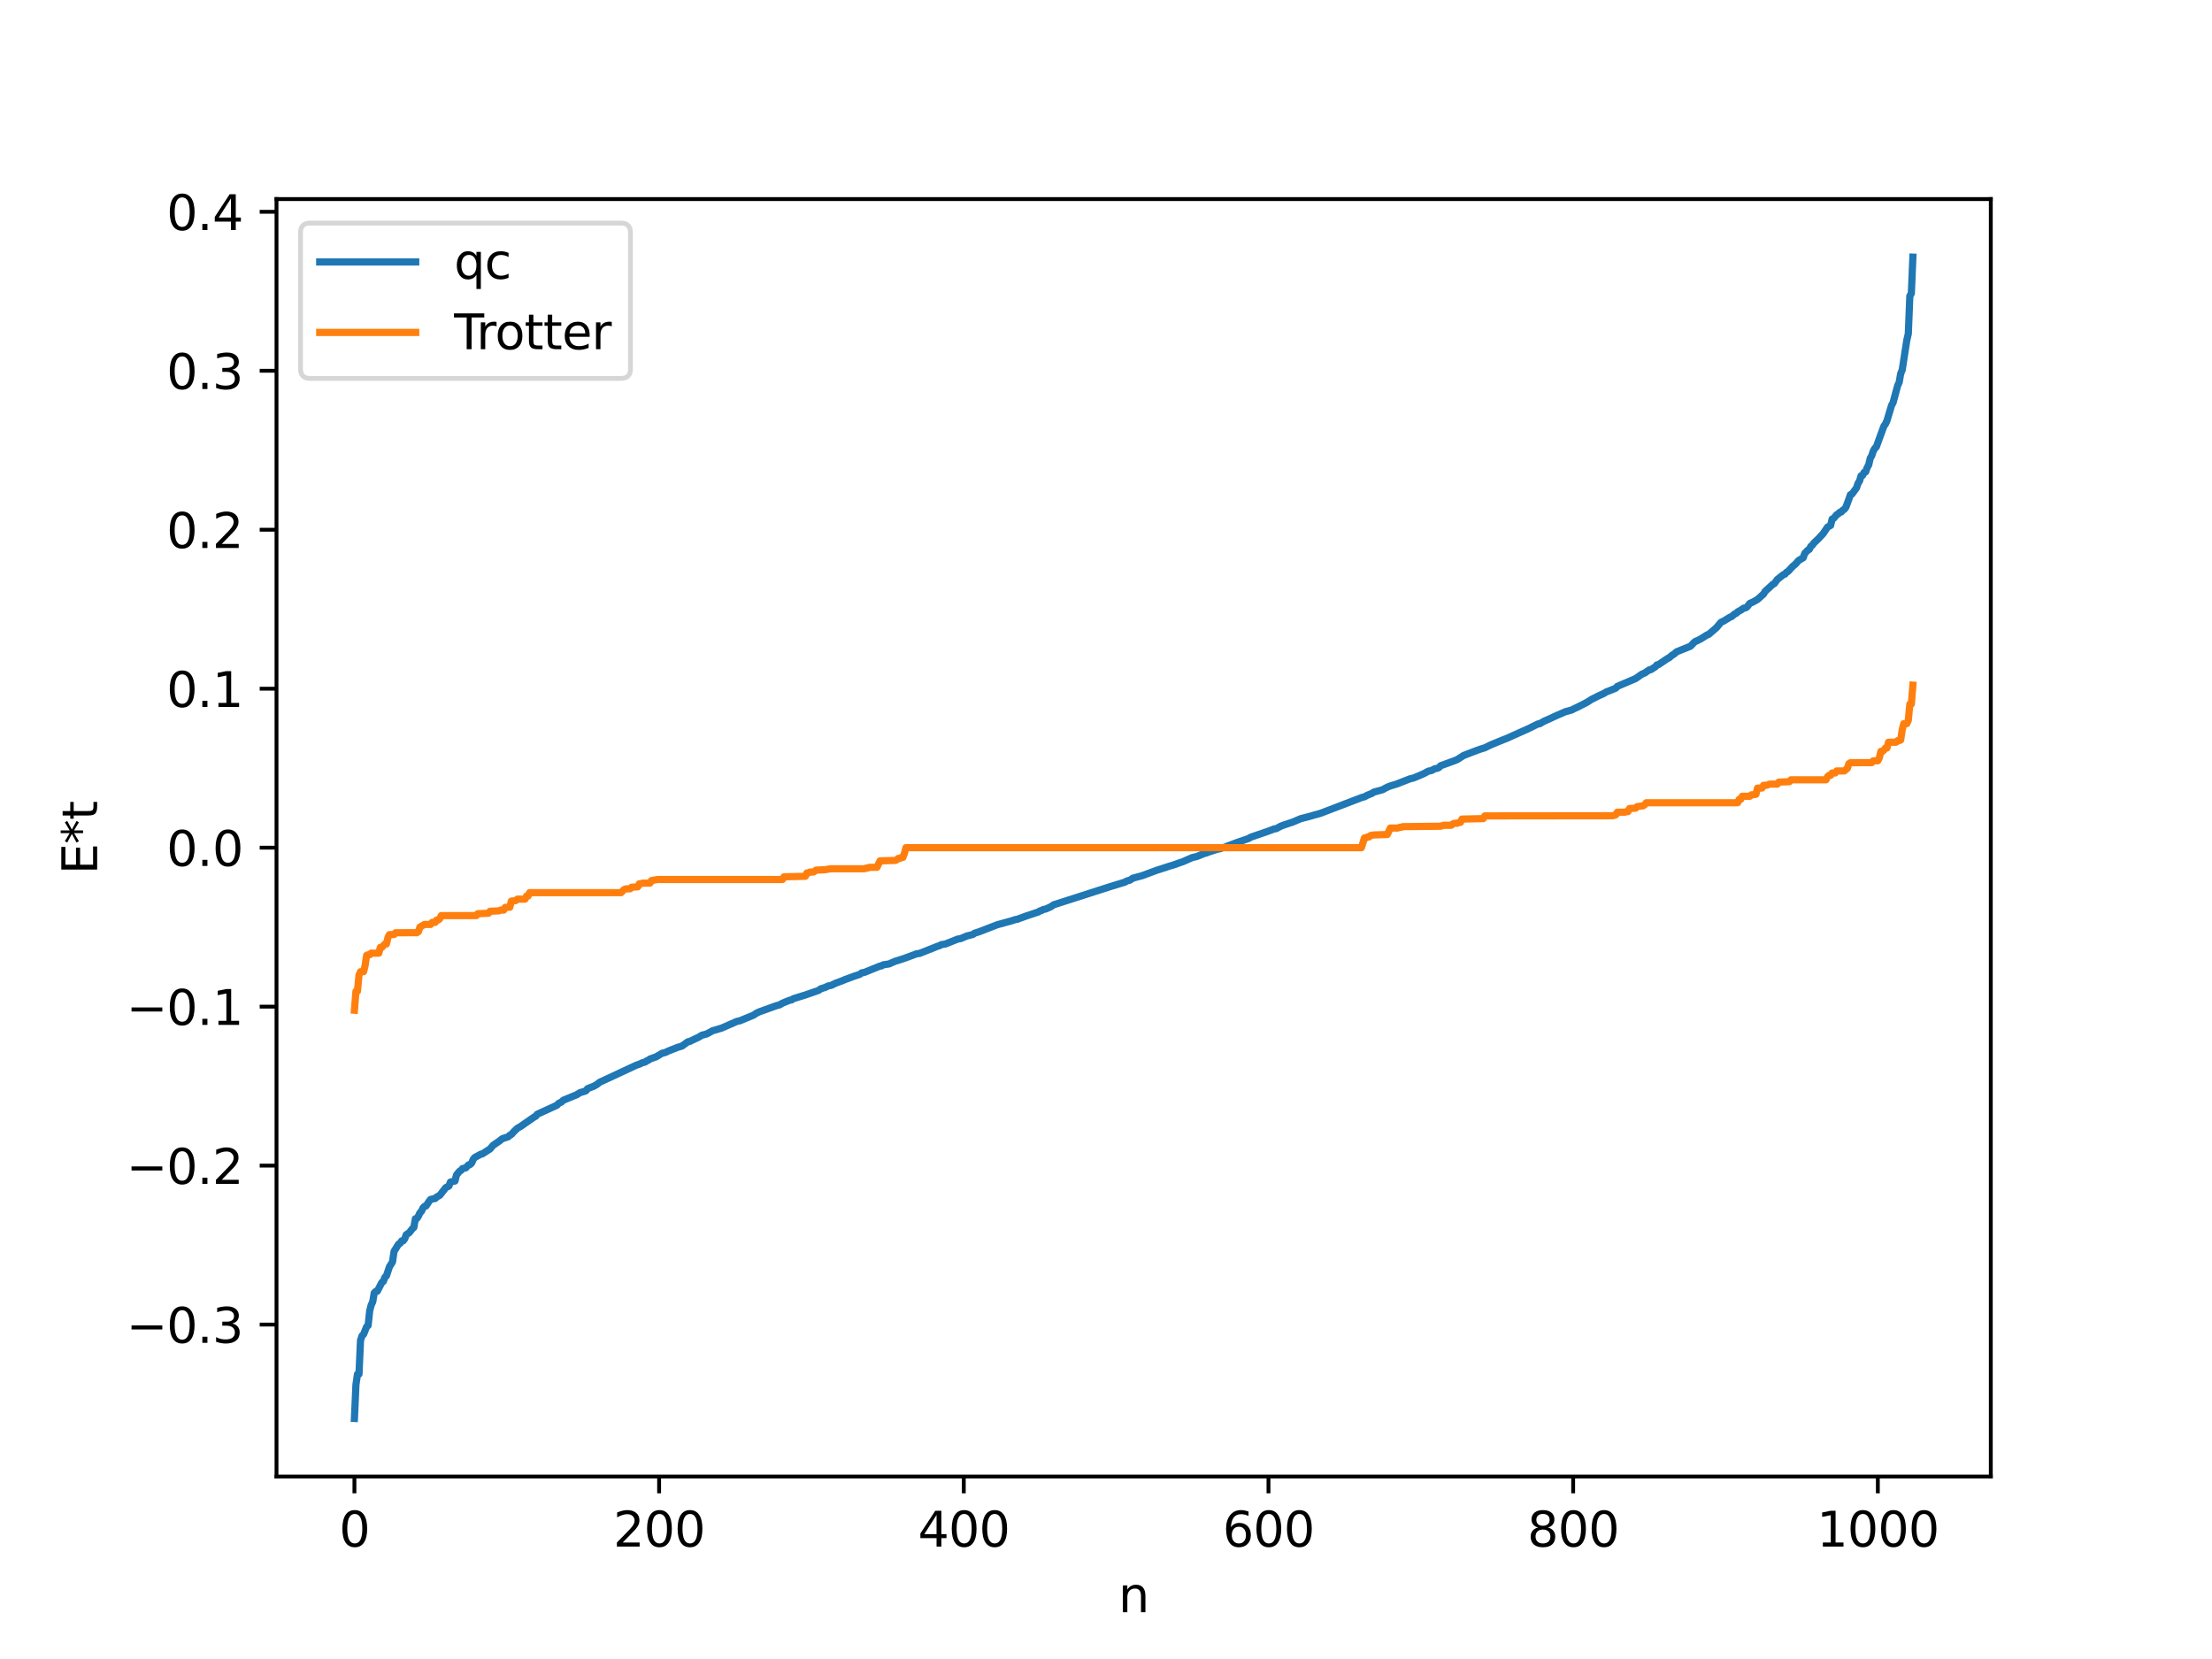 <?xml version="1.0" encoding="utf-8" standalone="no"?>
<!DOCTYPE svg PUBLIC "-//W3C//DTD SVG 1.1//EN"
  "http://www.w3.org/Graphics/SVG/1.1/DTD/svg11.dtd">
<svg xmlns:xlink="http://www.w3.org/1999/xlink" width="460.8pt" height="345.6pt" viewBox="0 0 460.8 345.6" xmlns="http://www.w3.org/2000/svg" version="1.1">
 <defs>
  <style type="text/css">*{stroke-linejoin: round; stroke-linecap: butt}</style>
 </defs>
 <g id="figure_1">
  <g id="patch_1">
   <path d="M 0 345.6 
L 460.8 345.6 
L 460.8 0 
L 0 0 
z
" style="fill: #ffffff"/>
  </g>
  <g id="axes_1">
   <g id="patch_2">
    <path d="M 57.6 307.584 
L 414.72 307.584 
L 414.72 41.472 
L 57.6 41.472 
z
" style="fill: #ffffff"/>
   </g>
   <g id="matplotlib.axis_1">
    <g id="xtick_1">
     <g id="line2d_1">
      <defs>
       <path id="md25a4bea17" d="M 0 0 
L 0 3.5 
" style="stroke: #000000; stroke-width: 0.8"/>
      </defs>
      <g>
       <use xlink:href="#md25a4bea17" x="73.833" y="307.584" style="stroke: #000000; stroke-width: 0.8"/>
      </g>
     </g>
     <g id="text_1">
      <!-- 0 -->
      <g transform="translate(70.651 322.182) scale(0.1 -0.1)">
       <defs>
        <path id="DejaVuSans-30" d="M 2034 4250 
Q 1547 4250 1301 3770 
Q 1056 3291 1056 2328 
Q 1056 1369 1301 889 
Q 1547 409 2034 409 
Q 2525 409 2770 889 
Q 3016 1369 3016 2328 
Q 3016 3291 2770 3770 
Q 2525 4250 2034 4250 
z
M 2034 4750 
Q 2819 4750 3233 4129 
Q 3647 3509 3647 2328 
Q 3647 1150 3233 529 
Q 2819 -91 2034 -91 
Q 1250 -91 836 529 
Q 422 1150 422 2328 
Q 422 3509 836 4129 
Q 1250 4750 2034 4750 
z
" transform="scale(0.016)"/>
       </defs>
       <use xlink:href="#DejaVuSans-30"/>
      </g>
     </g>
    </g>
    <g id="xtick_2">
     <g id="line2d_2">
      <g>
       <use xlink:href="#md25a4bea17" x="137.304" y="307.584" style="stroke: #000000; stroke-width: 0.8"/>
      </g>
     </g>
     <g id="text_2">
      <!-- 200 -->
      <g transform="translate(127.76 322.182) scale(0.1 -0.1)">
       <defs>
        <path id="DejaVuSans-32" d="M 1228 531 
L 3431 531 
L 3431 0 
L 469 0 
L 469 531 
Q 828 903 1448 1529 
Q 2069 2156 2228 2338 
Q 2531 2678 2651 2914 
Q 2772 3150 2772 3378 
Q 2772 3750 2511 3984 
Q 2250 4219 1831 4219 
Q 1534 4219 1204 4116 
Q 875 4013 500 3803 
L 500 4441 
Q 881 4594 1212 4672 
Q 1544 4750 1819 4750 
Q 2544 4750 2975 4387 
Q 3406 4025 3406 3419 
Q 3406 3131 3298 2873 
Q 3191 2616 2906 2266 
Q 2828 2175 2409 1742 
Q 1991 1309 1228 531 
z
" transform="scale(0.016)"/>
       </defs>
       <use xlink:href="#DejaVuSans-32"/>
       <use xlink:href="#DejaVuSans-30" x="63.623"/>
       <use xlink:href="#DejaVuSans-30" x="127.246"/>
      </g>
     </g>
    </g>
    <g id="xtick_3">
     <g id="line2d_3">
      <g>
       <use xlink:href="#md25a4bea17" x="200.775" y="307.584" style="stroke: #000000; stroke-width: 0.8"/>
      </g>
     </g>
     <g id="text_3">
      <!-- 400 -->
      <g transform="translate(191.231 322.182) scale(0.1 -0.1)">
       <defs>
        <path id="DejaVuSans-34" d="M 2419 4116 
L 825 1625 
L 2419 1625 
L 2419 4116 
z
M 2253 4666 
L 3047 4666 
L 3047 1625 
L 3713 1625 
L 3713 1100 
L 3047 1100 
L 3047 0 
L 2419 0 
L 2419 1100 
L 313 1100 
L 313 1709 
L 2253 4666 
z
" transform="scale(0.016)"/>
       </defs>
       <use xlink:href="#DejaVuSans-34"/>
       <use xlink:href="#DejaVuSans-30" x="63.623"/>
       <use xlink:href="#DejaVuSans-30" x="127.246"/>
      </g>
     </g>
    </g>
    <g id="xtick_4">
     <g id="line2d_4">
      <g>
       <use xlink:href="#md25a4bea17" x="264.246" y="307.584" style="stroke: #000000; stroke-width: 0.8"/>
      </g>
     </g>
     <g id="text_4">
      <!-- 600 -->
      <g transform="translate(254.702 322.182) scale(0.1 -0.1)">
       <defs>
        <path id="DejaVuSans-36" d="M 2113 2584 
Q 1688 2584 1439 2293 
Q 1191 2003 1191 1497 
Q 1191 994 1439 701 
Q 1688 409 2113 409 
Q 2538 409 2786 701 
Q 3034 994 3034 1497 
Q 3034 2003 2786 2293 
Q 2538 2584 2113 2584 
z
M 3366 4563 
L 3366 3988 
Q 3128 4100 2886 4159 
Q 2644 4219 2406 4219 
Q 1781 4219 1451 3797 
Q 1122 3375 1075 2522 
Q 1259 2794 1537 2939 
Q 1816 3084 2150 3084 
Q 2853 3084 3261 2657 
Q 3669 2231 3669 1497 
Q 3669 778 3244 343 
Q 2819 -91 2113 -91 
Q 1303 -91 875 529 
Q 447 1150 447 2328 
Q 447 3434 972 4092 
Q 1497 4750 2381 4750 
Q 2619 4750 2861 4703 
Q 3103 4656 3366 4563 
z
" transform="scale(0.016)"/>
       </defs>
       <use xlink:href="#DejaVuSans-36"/>
       <use xlink:href="#DejaVuSans-30" x="63.623"/>
       <use xlink:href="#DejaVuSans-30" x="127.246"/>
      </g>
     </g>
    </g>
    <g id="xtick_5">
     <g id="line2d_5">
      <g>
       <use xlink:href="#md25a4bea17" x="327.717" y="307.584" style="stroke: #000000; stroke-width: 0.8"/>
      </g>
     </g>
     <g id="text_5">
      <!-- 800 -->
      <g transform="translate(318.173 322.182) scale(0.1 -0.1)">
       <defs>
        <path id="DejaVuSans-38" d="M 2034 2216 
Q 1584 2216 1326 1975 
Q 1069 1734 1069 1313 
Q 1069 891 1326 650 
Q 1584 409 2034 409 
Q 2484 409 2743 651 
Q 3003 894 3003 1313 
Q 3003 1734 2745 1975 
Q 2488 2216 2034 2216 
z
M 1403 2484 
Q 997 2584 770 2862 
Q 544 3141 544 3541 
Q 544 4100 942 4425 
Q 1341 4750 2034 4750 
Q 2731 4750 3128 4425 
Q 3525 4100 3525 3541 
Q 3525 3141 3298 2862 
Q 3072 2584 2669 2484 
Q 3125 2378 3379 2068 
Q 3634 1759 3634 1313 
Q 3634 634 3220 271 
Q 2806 -91 2034 -91 
Q 1263 -91 848 271 
Q 434 634 434 1313 
Q 434 1759 690 2068 
Q 947 2378 1403 2484 
z
M 1172 3481 
Q 1172 3119 1398 2916 
Q 1625 2713 2034 2713 
Q 2441 2713 2670 2916 
Q 2900 3119 2900 3481 
Q 2900 3844 2670 4047 
Q 2441 4250 2034 4250 
Q 1625 4250 1398 4047 
Q 1172 3844 1172 3481 
z
" transform="scale(0.016)"/>
       </defs>
       <use xlink:href="#DejaVuSans-38"/>
       <use xlink:href="#DejaVuSans-30" x="63.623"/>
       <use xlink:href="#DejaVuSans-30" x="127.246"/>
      </g>
     </g>
    </g>
    <g id="xtick_6">
     <g id="line2d_6">
      <g>
       <use xlink:href="#md25a4bea17" x="391.188" y="307.584" style="stroke: #000000; stroke-width: 0.8"/>
      </g>
     </g>
     <g id="text_6">
      <!-- 1000 -->
      <g transform="translate(378.463 322.182) scale(0.1 -0.1)">
       <defs>
        <path id="DejaVuSans-31" d="M 794 531 
L 1825 531 
L 1825 4091 
L 703 3866 
L 703 4441 
L 1819 4666 
L 2450 4666 
L 2450 531 
L 3481 531 
L 3481 0 
L 794 0 
L 794 531 
z
" transform="scale(0.016)"/>
       </defs>
       <use xlink:href="#DejaVuSans-31"/>
       <use xlink:href="#DejaVuSans-30" x="63.623"/>
       <use xlink:href="#DejaVuSans-30" x="127.246"/>
       <use xlink:href="#DejaVuSans-30" x="190.869"/>
      </g>
     </g>
    </g>
    <g id="text_7">
     <!-- n -->
     <g transform="translate(232.991 335.861) scale(0.1 -0.1)">
      <defs>
       <path id="DejaVuSans-6e" d="M 3513 2113 
L 3513 0 
L 2938 0 
L 2938 2094 
Q 2938 2591 2744 2837 
Q 2550 3084 2163 3084 
Q 1697 3084 1428 2787 
Q 1159 2491 1159 1978 
L 1159 0 
L 581 0 
L 581 3500 
L 1159 3500 
L 1159 2956 
Q 1366 3272 1645 3428 
Q 1925 3584 2291 3584 
Q 2894 3584 3203 3211 
Q 3513 2838 3513 2113 
z
" transform="scale(0.016)"/>
      </defs>
      <use xlink:href="#DejaVuSans-6e"/>
     </g>
    </g>
   </g>
   <g id="matplotlib.axis_2">
    <g id="ytick_1">
     <g id="line2d_7">
      <defs>
       <path id="maa92e27c21" d="M 0 0 
L -3.5 0 
" style="stroke: #000000; stroke-width: 0.8"/>
      </defs>
      <g>
       <use xlink:href="#maa92e27c21" x="57.6" y="275.937" style="stroke: #000000; stroke-width: 0.8"/>
      </g>
     </g>
     <g id="text_8">
      <!-- −0.3 -->
      <g transform="translate(26.317 279.736) scale(0.1 -0.1)">
       <defs>
        <path id="DejaVuSans-2212" d="M 678 2272 
L 4684 2272 
L 4684 1741 
L 678 1741 
L 678 2272 
z
" transform="scale(0.016)"/>
        <path id="DejaVuSans-2e" d="M 684 794 
L 1344 794 
L 1344 0 
L 684 0 
L 684 794 
z
" transform="scale(0.016)"/>
        <path id="DejaVuSans-33" d="M 2597 2516 
Q 3050 2419 3304 2112 
Q 3559 1806 3559 1356 
Q 3559 666 3084 287 
Q 2609 -91 1734 -91 
Q 1441 -91 1130 -33 
Q 819 25 488 141 
L 488 750 
Q 750 597 1062 519 
Q 1375 441 1716 441 
Q 2309 441 2620 675 
Q 2931 909 2931 1356 
Q 2931 1769 2642 2001 
Q 2353 2234 1838 2234 
L 1294 2234 
L 1294 2753 
L 1863 2753 
Q 2328 2753 2575 2939 
Q 2822 3125 2822 3475 
Q 2822 3834 2567 4026 
Q 2313 4219 1838 4219 
Q 1578 4219 1281 4162 
Q 984 4106 628 3988 
L 628 4550 
Q 988 4650 1302 4700 
Q 1616 4750 1894 4750 
Q 2613 4750 3031 4423 
Q 3450 4097 3450 3541 
Q 3450 3153 3228 2886 
Q 3006 2619 2597 2516 
z
" transform="scale(0.016)"/>
       </defs>
       <use xlink:href="#DejaVuSans-2212"/>
       <use xlink:href="#DejaVuSans-30" x="83.789"/>
       <use xlink:href="#DejaVuSans-2e" x="147.412"/>
       <use xlink:href="#DejaVuSans-33" x="179.199"/>
      </g>
     </g>
    </g>
    <g id="ytick_2">
     <g id="line2d_8">
      <g>
       <use xlink:href="#maa92e27c21" x="57.6" y="242.821" style="stroke: #000000; stroke-width: 0.8"/>
      </g>
     </g>
     <g id="text_9">
      <!-- −0.2 -->
      <g transform="translate(26.317 246.62) scale(0.1 -0.1)">
       <use xlink:href="#DejaVuSans-2212"/>
       <use xlink:href="#DejaVuSans-30" x="83.789"/>
       <use xlink:href="#DejaVuSans-2e" x="147.412"/>
       <use xlink:href="#DejaVuSans-32" x="179.199"/>
      </g>
     </g>
    </g>
    <g id="ytick_3">
     <g id="line2d_9">
      <g>
       <use xlink:href="#maa92e27c21" x="57.6" y="209.705" style="stroke: #000000; stroke-width: 0.8"/>
      </g>
     </g>
     <g id="text_10">
      <!-- −0.1 -->
      <g transform="translate(26.317 213.504) scale(0.1 -0.1)">
       <use xlink:href="#DejaVuSans-2212"/>
       <use xlink:href="#DejaVuSans-30" x="83.789"/>
       <use xlink:href="#DejaVuSans-2e" x="147.412"/>
       <use xlink:href="#DejaVuSans-31" x="179.199"/>
      </g>
     </g>
    </g>
    <g id="ytick_4">
     <g id="line2d_10">
      <g>
       <use xlink:href="#maa92e27c21" x="57.6" y="176.589" style="stroke: #000000; stroke-width: 0.8"/>
      </g>
     </g>
     <g id="text_11">
      <!-- 0.0 -->
      <g transform="translate(34.697 180.388) scale(0.1 -0.1)">
       <use xlink:href="#DejaVuSans-30"/>
       <use xlink:href="#DejaVuSans-2e" x="63.623"/>
       <use xlink:href="#DejaVuSans-30" x="95.41"/>
      </g>
     </g>
    </g>
    <g id="ytick_5">
     <g id="line2d_11">
      <g>
       <use xlink:href="#maa92e27c21" x="57.6" y="143.473" style="stroke: #000000; stroke-width: 0.8"/>
      </g>
     </g>
     <g id="text_12">
      <!-- 0.1 -->
      <g transform="translate(34.697 147.272) scale(0.1 -0.1)">
       <use xlink:href="#DejaVuSans-30"/>
       <use xlink:href="#DejaVuSans-2e" x="63.623"/>
       <use xlink:href="#DejaVuSans-31" x="95.41"/>
      </g>
     </g>
    </g>
    <g id="ytick_6">
     <g id="line2d_12">
      <g>
       <use xlink:href="#maa92e27c21" x="57.6" y="110.357" style="stroke: #000000; stroke-width: 0.8"/>
      </g>
     </g>
     <g id="text_13">
      <!-- 0.2 -->
      <g transform="translate(34.697 114.156) scale(0.1 -0.1)">
       <use xlink:href="#DejaVuSans-30"/>
       <use xlink:href="#DejaVuSans-2e" x="63.623"/>
       <use xlink:href="#DejaVuSans-32" x="95.41"/>
      </g>
     </g>
    </g>
    <g id="ytick_7">
     <g id="line2d_13">
      <g>
       <use xlink:href="#maa92e27c21" x="57.6" y="77.241" style="stroke: #000000; stroke-width: 0.8"/>
      </g>
     </g>
     <g id="text_14">
      <!-- 0.3 -->
      <g transform="translate(34.697 81.04) scale(0.1 -0.1)">
       <use xlink:href="#DejaVuSans-30"/>
       <use xlink:href="#DejaVuSans-2e" x="63.623"/>
       <use xlink:href="#DejaVuSans-33" x="95.41"/>
      </g>
     </g>
    </g>
    <g id="ytick_8">
     <g id="line2d_14">
      <g>
       <use xlink:href="#maa92e27c21" x="57.6" y="44.124" style="stroke: #000000; stroke-width: 0.8"/>
      </g>
     </g>
     <g id="text_15">
      <!-- 0.4 -->
      <g transform="translate(34.697 47.924) scale(0.1 -0.1)">
       <use xlink:href="#DejaVuSans-30"/>
       <use xlink:href="#DejaVuSans-2e" x="63.623"/>
       <use xlink:href="#DejaVuSans-34" x="95.41"/>
      </g>
     </g>
    </g>
    <g id="text_16">
     <!-- E*t -->
     <g transform="translate(20.238 182.148) rotate(-90) scale(0.1 -0.1)">
      <defs>
       <path id="DejaVuSans-45" d="M 628 4666 
L 3578 4666 
L 3578 4134 
L 1259 4134 
L 1259 2753 
L 3481 2753 
L 3481 2222 
L 1259 2222 
L 1259 531 
L 3634 531 
L 3634 0 
L 628 0 
L 628 4666 
z
" transform="scale(0.016)"/>
       <path id="DejaVuSans-2a" d="M 3009 3897 
L 1888 3291 
L 3009 2681 
L 2828 2375 
L 1778 3009 
L 1778 1831 
L 1422 1831 
L 1422 3009 
L 372 2375 
L 191 2681 
L 1313 3291 
L 191 3897 
L 372 4206 
L 1422 3572 
L 1422 4750 
L 1778 4750 
L 1778 3572 
L 2828 4206 
L 3009 3897 
z
" transform="scale(0.016)"/>
       <path id="DejaVuSans-74" d="M 1172 4494 
L 1172 3500 
L 2356 3500 
L 2356 3053 
L 1172 3053 
L 1172 1153 
Q 1172 725 1289 603 
Q 1406 481 1766 481 
L 2356 481 
L 2356 0 
L 1766 0 
Q 1100 0 847 248 
Q 594 497 594 1153 
L 594 3053 
L 172 3053 
L 172 3500 
L 594 3500 
L 594 4494 
L 1172 4494 
z
" transform="scale(0.016)"/>
      </defs>
      <use xlink:href="#DejaVuSans-45"/>
      <use xlink:href="#DejaVuSans-2a" x="63.184"/>
      <use xlink:href="#DejaVuSans-74" x="113.184"/>
     </g>
    </g>
   </g>
   <g id="line2d_15">
    <path d="M 73.833 295.488 
L 74.15 288.461 
L 74.467 286.261 
L 74.785 286.254 
L 75.102 279.228 
L 75.42 278.269 
L 75.737 277.971 
L 76.372 276.385 
L 76.689 276.132 
L 77.006 273.11 
L 77.324 271.869 
L 77.641 271.205 
L 77.958 269.355 
L 78.276 269.029 
L 78.593 268.994 
L 79.545 267.161 
L 79.862 266.939 
L 80.18 266.083 
L 80.497 265.79 
L 81.132 263.886 
L 81.767 262.886 
L 82.084 260.696 
L 83.036 259.163 
L 83.353 259.005 
L 83.671 258.503 
L 83.988 258.489 
L 84.305 258.078 
L 84.623 257.211 
L 85.258 256.788 
L 85.892 255.971 
L 86.21 255.703 
L 86.527 253.89 
L 86.844 253.828 
L 87.162 253.351 
L 87.479 252.644 
L 87.796 252.351 
L 88.114 251.63 
L 88.431 251.31 
L 88.748 251.229 
L 89.383 250.264 
L 89.7 249.867 
L 90.335 249.723 
L 90.653 249.672 
L 90.97 249.354 
L 91.605 249.013 
L 92.874 247.395 
L 93.509 247.082 
L 93.826 246.245 
L 94.778 246.031 
L 95.096 244.764 
L 95.73 243.996 
L 96.048 243.807 
L 96.365 243.428 
L 97 243.306 
L 97.634 242.646 
L 97.952 242.576 
L 98.269 242.255 
L 98.586 241.492 
L 98.904 241.12 
L 100.173 240.434 
L 100.491 240.371 
L 102.077 239.346 
L 102.712 238.601 
L 103.981 237.734 
L 104.616 237.223 
L 105.886 236.81 
L 106.203 236.477 
L 106.52 236.329 
L 107.155 235.625 
L 107.79 235.033 
L 108.424 234.674 
L 111.281 232.692 
L 111.598 232.536 
L 111.915 232.12 
L 116.041 230.23 
L 116.358 229.867 
L 116.993 229.55 
L 117.31 229.218 
L 120.167 228.039 
L 120.801 227.632 
L 121.753 227.345 
L 122.071 227.228 
L 122.388 226.799 
L 123.023 226.534 
L 123.658 226.297 
L 124.292 225.944 
L 124.927 225.449 
L 132.543 221.906 
L 133.178 221.692 
L 133.813 221.391 
L 134.448 221.22 
L 134.765 220.962 
L 135.082 220.856 
L 135.4 220.606 
L 136.669 220.165 
L 137.939 219.408 
L 138.573 219.261 
L 139.208 218.956 
L 141.112 218.201 
L 142.064 217.914 
L 143.334 217.002 
L 143.651 216.964 
L 144.92 216.356 
L 145.555 216.062 
L 146.19 215.662 
L 147.142 215.417 
L 147.777 215.098 
L 148.411 214.732 
L 150.315 214.176 
L 153.489 212.784 
L 154.124 212.648 
L 156.98 211.469 
L 157.615 211.043 
L 158.249 210.752 
L 161.74 209.501 
L 162.375 209.344 
L 163.01 208.974 
L 163.962 208.579 
L 164.596 208.341 
L 164.914 208.298 
L 165.231 208.059 
L 167.77 207.27 
L 169.039 206.831 
L 170.309 206.394 
L 170.626 206.259 
L 170.943 205.997 
L 171.896 205.697 
L 172.53 205.391 
L 173.165 205.262 
L 174.117 204.803 
L 175.386 204.339 
L 176.021 204.065 
L 176.656 203.834 
L 177.925 203.362 
L 178.877 203.052 
L 179.195 202.922 
L 179.512 202.667 
L 180.147 202.539 
L 181.099 202.148 
L 183.32 201.251 
L 183.638 201.216 
L 183.955 201 
L 185.224 200.801 
L 185.859 200.513 
L 186.494 200.243 
L 187.129 200.052 
L 187.763 199.846 
L 188.715 199.524 
L 190.937 198.694 
L 191.572 198.611 
L 195.38 197.096 
L 195.697 197.027 
L 196.015 196.805 
L 196.967 196.645 
L 199.505 195.631 
L 200.14 195.518 
L 201.41 194.987 
L 202.679 194.667 
L 202.996 194.412 
L 203.948 194.111 
L 207.757 192.639 
L 210.613 191.858 
L 211.565 191.554 
L 211.882 191.513 
L 212.517 191.283 
L 213.786 190.818 
L 216.325 189.974 
L 216.643 189.747 
L 216.96 189.686 
L 217.277 189.489 
L 217.912 189.339 
L 218.864 188.91 
L 219.499 188.485 
L 231.241 184.71 
L 234.415 183.739 
L 234.732 183.526 
L 235.367 183.358 
L 236.001 182.936 
L 237.905 182.427 
L 241.079 181.253 
L 242.348 180.853 
L 243.618 180.437 
L 244.57 180.15 
L 245.522 179.809 
L 246.474 179.48 
L 248.378 178.645 
L 249.33 178.42 
L 250.917 177.778 
L 251.234 177.723 
L 251.869 177.475 
L 253.456 176.956 
L 254.408 176.741 
L 254.725 176.555 
L 255.043 176.536 
L 255.677 176.27 
L 257.581 175.549 
L 260.12 174.671 
L 260.438 174.456 
L 261.072 174.224 
L 263.294 173.466 
L 263.929 173.245 
L 265.515 172.656 
L 265.833 172.637 
L 266.785 172.119 
L 267.42 171.874 
L 268.689 171.451 
L 269.324 171.244 
L 270.91 170.564 
L 273.132 169.981 
L 273.767 169.789 
L 275.036 169.443 
L 283.605 166.163 
L 284.239 165.986 
L 284.874 165.645 
L 285.826 165.271 
L 286.143 165.029 
L 288.048 164.497 
L 288.682 164.142 
L 289.317 163.841 
L 289.952 163.631 
L 290.904 163.343 
L 293.76 162.233 
L 294.395 162.091 
L 295.347 161.709 
L 296.616 161.158 
L 297.568 160.638 
L 298.203 160.516 
L 298.838 160.17 
L 299.472 160.03 
L 299.79 159.868 
L 300.107 159.517 
L 302.963 158.483 
L 303.598 158.221 
L 304.867 157.398 
L 305.82 157.026 
L 307.724 156.297 
L 308.358 156.071 
L 309.31 155.78 
L 310.58 155.16 
L 313.119 154.111 
L 313.753 153.875 
L 318.514 151.742 
L 319.466 151.263 
L 320.418 150.795 
L 320.735 150.774 
L 321.687 150.23 
L 322.957 149.67 
L 323.909 149.216 
L 326.13 148.251 
L 327.4 147.908 
L 328.034 147.579 
L 328.669 147.287 
L 330.573 146.316 
L 331.525 145.709 
L 333.112 144.91 
L 334.064 144.478 
L 334.699 144.104 
L 335.334 143.873 
L 336.603 143.351 
L 336.92 142.986 
L 340.729 141.36 
L 341.998 140.464 
L 342.633 140.197 
L 343.267 139.752 
L 343.585 139.542 
L 343.902 139.502 
L 344.854 138.894 
L 345.172 138.508 
L 345.489 138.459 
L 347.393 137.171 
L 347.71 137.025 
L 348.345 136.475 
L 348.662 136.311 
L 349.297 135.769 
L 352.153 134.627 
L 352.788 133.953 
L 353.105 133.662 
L 353.74 133.38 
L 354.375 133.049 
L 355.644 132.249 
L 355.962 132.149 
L 357.548 130.779 
L 358.5 129.645 
L 359.135 129.344 
L 360.405 128.56 
L 360.722 128.445 
L 361.357 127.903 
L 361.674 127.78 
L 361.991 127.464 
L 362.626 127.112 
L 363.261 126.68 
L 363.578 126.654 
L 363.896 126.475 
L 364.53 125.694 
L 365.165 125.417 
L 366.117 124.881 
L 367.386 123.737 
L 367.704 123.192 
L 369.291 121.744 
L 369.608 121.585 
L 370.243 120.722 
L 371.512 119.709 
L 371.829 119.614 
L 372.147 119.223 
L 372.464 119.051 
L 373.416 118.022 
L 374.051 117.481 
L 374.686 116.758 
L 375.638 116.197 
L 375.955 115.285 
L 376.59 114.612 
L 376.907 114.45 
L 377.224 113.819 
L 377.542 113.572 
L 377.859 113.127 
L 378.811 112.227 
L 379.763 111.198 
L 380.715 109.797 
L 381.35 109.456 
L 381.667 108.137 
L 381.985 107.986 
L 382.62 107.218 
L 382.937 107.052 
L 383.254 106.722 
L 383.572 106.654 
L 383.889 106.278 
L 384.206 106.097 
L 384.524 105.683 
L 385.158 103.977 
L 385.476 103.048 
L 385.793 102.932 
L 386.745 101.632 
L 387.062 100.694 
L 387.38 100.187 
L 387.697 99.117 
L 388.015 99.03 
L 388.332 98.406 
L 388.649 98.301 
L 388.967 97.401 
L 389.284 96.851 
L 389.601 95.479 
L 389.919 94.933 
L 390.236 93.955 
L 390.553 93.407 
L 390.871 93.102 
L 391.823 90.473 
L 392.458 88.754 
L 392.775 88.323 
L 393.092 87.63 
L 394.044 84.453 
L 394.362 83.876 
L 395.314 80.334 
L 395.631 79.646 
L 395.948 77.822 
L 396.266 77.06 
L 397.218 70.886 
L 397.535 69.527 
L 397.853 61.657 
L 398.17 61.114 
L 398.487 53.568 
L 398.487 53.568 
" clip-path="url(#pdf72a7ab3c)" style="fill: none; stroke: #1f77b4; stroke-width: 1.5; stroke-linecap: square"/>
   </g>
   <g id="line2d_16">
    <path d="M 73.833 210.449 
L 74.15 206.498 
L 74.467 206.498 
L 74.785 203.121 
L 75.102 202.419 
L 75.737 202.419 
L 76.054 201.156 
L 76.372 199.022 
L 76.689 198.891 
L 77.006 198.891 
L 77.324 198.561 
L 78.91 198.561 
L 79.228 197.358 
L 79.545 197.358 
L 80.18 196.653 
L 80.497 196.653 
L 80.815 195.322 
L 81.132 194.696 
L 82.084 194.685 
L 82.401 194.314 
L 86.844 194.293 
L 87.162 194.09 
L 87.479 193.126 
L 88.431 192.579 
L 89.7 192.579 
L 90.018 192.152 
L 90.653 192.152 
L 90.97 191.657 
L 91.287 191.657 
L 91.605 191.398 
L 91.922 190.735 
L 99.221 190.735 
L 99.539 190.339 
L 101.76 190.245 
L 102.077 189.835 
L 103.981 189.743 
L 104.299 189.583 
L 104.934 189.583 
L 105.251 189.021 
L 106.203 188.992 
L 106.52 187.723 
L 107.472 187.598 
L 107.79 187.305 
L 109.377 187.305 
L 109.694 186.664 
L 110.011 186.664 
L 110.329 185.955 
L 129.37 185.955 
L 130.005 185.321 
L 130.322 185.174 
L 131.274 185.15 
L 131.591 184.821 
L 132.861 184.745 
L 133.178 184.111 
L 133.496 184.111 
L 133.813 183.979 
L 135.4 183.979 
L 135.717 183.438 
L 136.986 183.212 
L 163.01 183.212 
L 163.327 182.651 
L 167.77 182.548 
L 168.087 181.854 
L 168.405 181.854 
L 168.722 181.668 
L 169.357 181.668 
L 169.674 181.549 
L 169.991 181.262 
L 171.896 181.175 
L 172.53 181.06 
L 173.165 180.974 
L 180.147 180.974 
L 180.464 180.827 
L 180.781 180.827 
L 181.099 180.682 
L 182.686 180.682 
L 183.32 179.332 
L 186.494 179.242 
L 186.811 179.123 
L 187.129 178.826 
L 187.446 178.826 
L 187.763 178.625 
L 188.081 178.625 
L 188.398 177.786 
L 188.715 176.589 
L 283.605 176.589 
L 284.239 174.552 
L 284.557 174.552 
L 284.874 174.351 
L 285.191 174.351 
L 285.509 174.054 
L 286.143 173.936 
L 289 173.845 
L 289.634 172.495 
L 291.221 172.495 
L 291.539 172.351 
L 291.856 172.351 
L 292.173 172.203 
L 300.107 172.117 
L 300.742 171.915 
L 302.329 171.915 
L 302.646 171.629 
L 302.963 171.509 
L 303.598 171.509 
L 303.915 171.324 
L 304.233 171.324 
L 304.55 170.629 
L 308.993 170.527 
L 309.31 169.966 
L 335.968 169.935 
L 336.603 169.74 
L 336.92 169.199 
L 338.507 169.199 
L 338.824 169.066 
L 339.142 169.066 
L 339.459 168.432 
L 340.729 168.357 
L 341.046 168.028 
L 342.315 167.857 
L 342.633 167.625 
L 342.95 167.222 
L 361.991 167.222 
L 362.309 166.514 
L 362.626 166.514 
L 362.943 165.872 
L 364.53 165.872 
L 364.848 165.58 
L 365.482 165.53 
L 365.8 165.455 
L 366.117 164.185 
L 367.069 164.157 
L 367.386 163.595 
L 368.021 163.595 
L 368.656 163.342 
L 370.243 163.342 
L 370.56 162.932 
L 372.781 162.839 
L 373.099 162.443 
L 380.398 162.443 
L 380.715 161.779 
L 381.033 161.521 
L 381.35 161.521 
L 381.667 161.026 
L 382.302 161.026 
L 382.62 160.599 
L 384.206 160.599 
L 384.841 160.052 
L 385.158 159.088 
L 385.476 158.885 
L 389.919 158.864 
L 390.236 158.493 
L 391.188 158.482 
L 391.505 157.856 
L 391.823 156.525 
L 392.14 156.525 
L 392.458 156.256 
L 392.775 155.82 
L 393.092 155.82 
L 393.41 154.616 
L 394.996 154.616 
L 395.314 154.286 
L 395.631 154.286 
L 395.948 154.155 
L 396.266 152.022 
L 396.583 150.758 
L 397.218 150.758 
L 397.535 150.057 
L 397.853 146.679 
L 398.17 146.679 
L 398.487 142.728 
L 398.487 142.728 
" clip-path="url(#pdf72a7ab3c)" style="fill: none; stroke: #ff7f0e; stroke-width: 1.5; stroke-linecap: square"/>
   </g>
   <g id="patch_3">
    <path d="M 57.6 307.584 
L 57.6 41.472 
" style="fill: none; stroke: #000000; stroke-width: 0.8; stroke-linejoin: miter; stroke-linecap: square"/>
   </g>
   <g id="patch_4">
    <path d="M 414.72 307.584 
L 414.72 41.472 
" style="fill: none; stroke: #000000; stroke-width: 0.8; stroke-linejoin: miter; stroke-linecap: square"/>
   </g>
   <g id="patch_5">
    <path d="M 57.6 307.584 
L 414.72 307.584 
" style="fill: none; stroke: #000000; stroke-width: 0.8; stroke-linejoin: miter; stroke-linecap: square"/>
   </g>
   <g id="patch_6">
    <path d="M 57.6 41.472 
L 414.72 41.472 
" style="fill: none; stroke: #000000; stroke-width: 0.8; stroke-linejoin: miter; stroke-linecap: square"/>
   </g>
   <g id="legend_1">
    <g id="patch_7">
     <path d="M 64.6 78.828 
L 129.342 78.828 
Q 131.342 78.828 131.342 76.828 
L 131.342 48.472 
Q 131.342 46.472 129.342 46.472 
L 64.6 46.472 
Q 62.6 46.472 62.6 48.472 
L 62.6 76.828 
Q 62.6 78.828 64.6 78.828 
z
" style="fill: #ffffff; opacity: 0.8; stroke: #cccccc; stroke-linejoin: miter"/>
    </g>
    <g id="line2d_17">
     <path d="M 66.6 54.57 
L 76.6 54.57 
L 86.6 54.57 
" style="fill: none; stroke: #1f77b4; stroke-width: 1.5; stroke-linecap: square"/>
    </g>
    <g id="text_17">
     <!-- qc -->
     <g transform="translate(94.6 58.07) scale(0.1 -0.1)">
      <defs>
       <path id="DejaVuSans-71" d="M 947 1747 
Q 947 1113 1208 752 
Q 1469 391 1925 391 
Q 2381 391 2643 752 
Q 2906 1113 2906 1747 
Q 2906 2381 2643 2742 
Q 2381 3103 1925 3103 
Q 1469 3103 1208 2742 
Q 947 2381 947 1747 
z
M 2906 525 
Q 2725 213 2448 61 
Q 2172 -91 1784 -91 
Q 1150 -91 751 415 
Q 353 922 353 1747 
Q 353 2572 751 3078 
Q 1150 3584 1784 3584 
Q 2172 3584 2448 3432 
Q 2725 3281 2906 2969 
L 2906 3500 
L 3481 3500 
L 3481 -1331 
L 2906 -1331 
L 2906 525 
z
" transform="scale(0.016)"/>
       <path id="DejaVuSans-63" d="M 3122 3366 
L 3122 2828 
Q 2878 2963 2633 3030 
Q 2388 3097 2138 3097 
Q 1578 3097 1268 2742 
Q 959 2388 959 1747 
Q 959 1106 1268 751 
Q 1578 397 2138 397 
Q 2388 397 2633 464 
Q 2878 531 3122 666 
L 3122 134 
Q 2881 22 2623 -34 
Q 2366 -91 2075 -91 
Q 1284 -91 818 406 
Q 353 903 353 1747 
Q 353 2603 823 3093 
Q 1294 3584 2113 3584 
Q 2378 3584 2631 3529 
Q 2884 3475 3122 3366 
z
" transform="scale(0.016)"/>
      </defs>
      <use xlink:href="#DejaVuSans-71"/>
      <use xlink:href="#DejaVuSans-63" x="63.477"/>
     </g>
    </g>
    <g id="line2d_18">
     <path d="M 66.6 69.249 
L 76.6 69.249 
L 86.6 69.249 
" style="fill: none; stroke: #ff7f0e; stroke-width: 1.5; stroke-linecap: square"/>
    </g>
    <g id="text_18">
     <!-- Trotter -->
     <g transform="translate(94.6 72.749) scale(0.1 -0.1)">
      <defs>
       <path id="DejaVuSans-54" d="M -19 4666 
L 3928 4666 
L 3928 4134 
L 2272 4134 
L 2272 0 
L 1638 0 
L 1638 4134 
L -19 4134 
L -19 4666 
z
" transform="scale(0.016)"/>
       <path id="DejaVuSans-72" d="M 2631 2963 
Q 2534 3019 2420 3045 
Q 2306 3072 2169 3072 
Q 1681 3072 1420 2755 
Q 1159 2438 1159 1844 
L 1159 0 
L 581 0 
L 581 3500 
L 1159 3500 
L 1159 2956 
Q 1341 3275 1631 3429 
Q 1922 3584 2338 3584 
Q 2397 3584 2469 3576 
Q 2541 3569 2628 3553 
L 2631 2963 
z
" transform="scale(0.016)"/>
       <path id="DejaVuSans-6f" d="M 1959 3097 
Q 1497 3097 1228 2736 
Q 959 2375 959 1747 
Q 959 1119 1226 758 
Q 1494 397 1959 397 
Q 2419 397 2687 759 
Q 2956 1122 2956 1747 
Q 2956 2369 2687 2733 
Q 2419 3097 1959 3097 
z
M 1959 3584 
Q 2709 3584 3137 3096 
Q 3566 2609 3566 1747 
Q 3566 888 3137 398 
Q 2709 -91 1959 -91 
Q 1206 -91 779 398 
Q 353 888 353 1747 
Q 353 2609 779 3096 
Q 1206 3584 1959 3584 
z
" transform="scale(0.016)"/>
       <path id="DejaVuSans-65" d="M 3597 1894 
L 3597 1613 
L 953 1613 
Q 991 1019 1311 708 
Q 1631 397 2203 397 
Q 2534 397 2845 478 
Q 3156 559 3463 722 
L 3463 178 
Q 3153 47 2828 -22 
Q 2503 -91 2169 -91 
Q 1331 -91 842 396 
Q 353 884 353 1716 
Q 353 2575 817 3079 
Q 1281 3584 2069 3584 
Q 2775 3584 3186 3129 
Q 3597 2675 3597 1894 
z
M 3022 2063 
Q 3016 2534 2758 2815 
Q 2500 3097 2075 3097 
Q 1594 3097 1305 2825 
Q 1016 2553 972 2059 
L 3022 2063 
z
" transform="scale(0.016)"/>
      </defs>
      <use xlink:href="#DejaVuSans-54"/>
      <use xlink:href="#DejaVuSans-72" x="46.334"/>
      <use xlink:href="#DejaVuSans-6f" x="85.197"/>
      <use xlink:href="#DejaVuSans-74" x="146.379"/>
      <use xlink:href="#DejaVuSans-74" x="185.588"/>
      <use xlink:href="#DejaVuSans-65" x="224.797"/>
      <use xlink:href="#DejaVuSans-72" x="286.32"/>
     </g>
    </g>
   </g>
  </g>
 </g>
 <defs>
  <clipPath id="pdf72a7ab3c">
   <rect x="57.6" y="41.472" width="357.12" height="266.112"/>
  </clipPath>
 </defs>
</svg>
